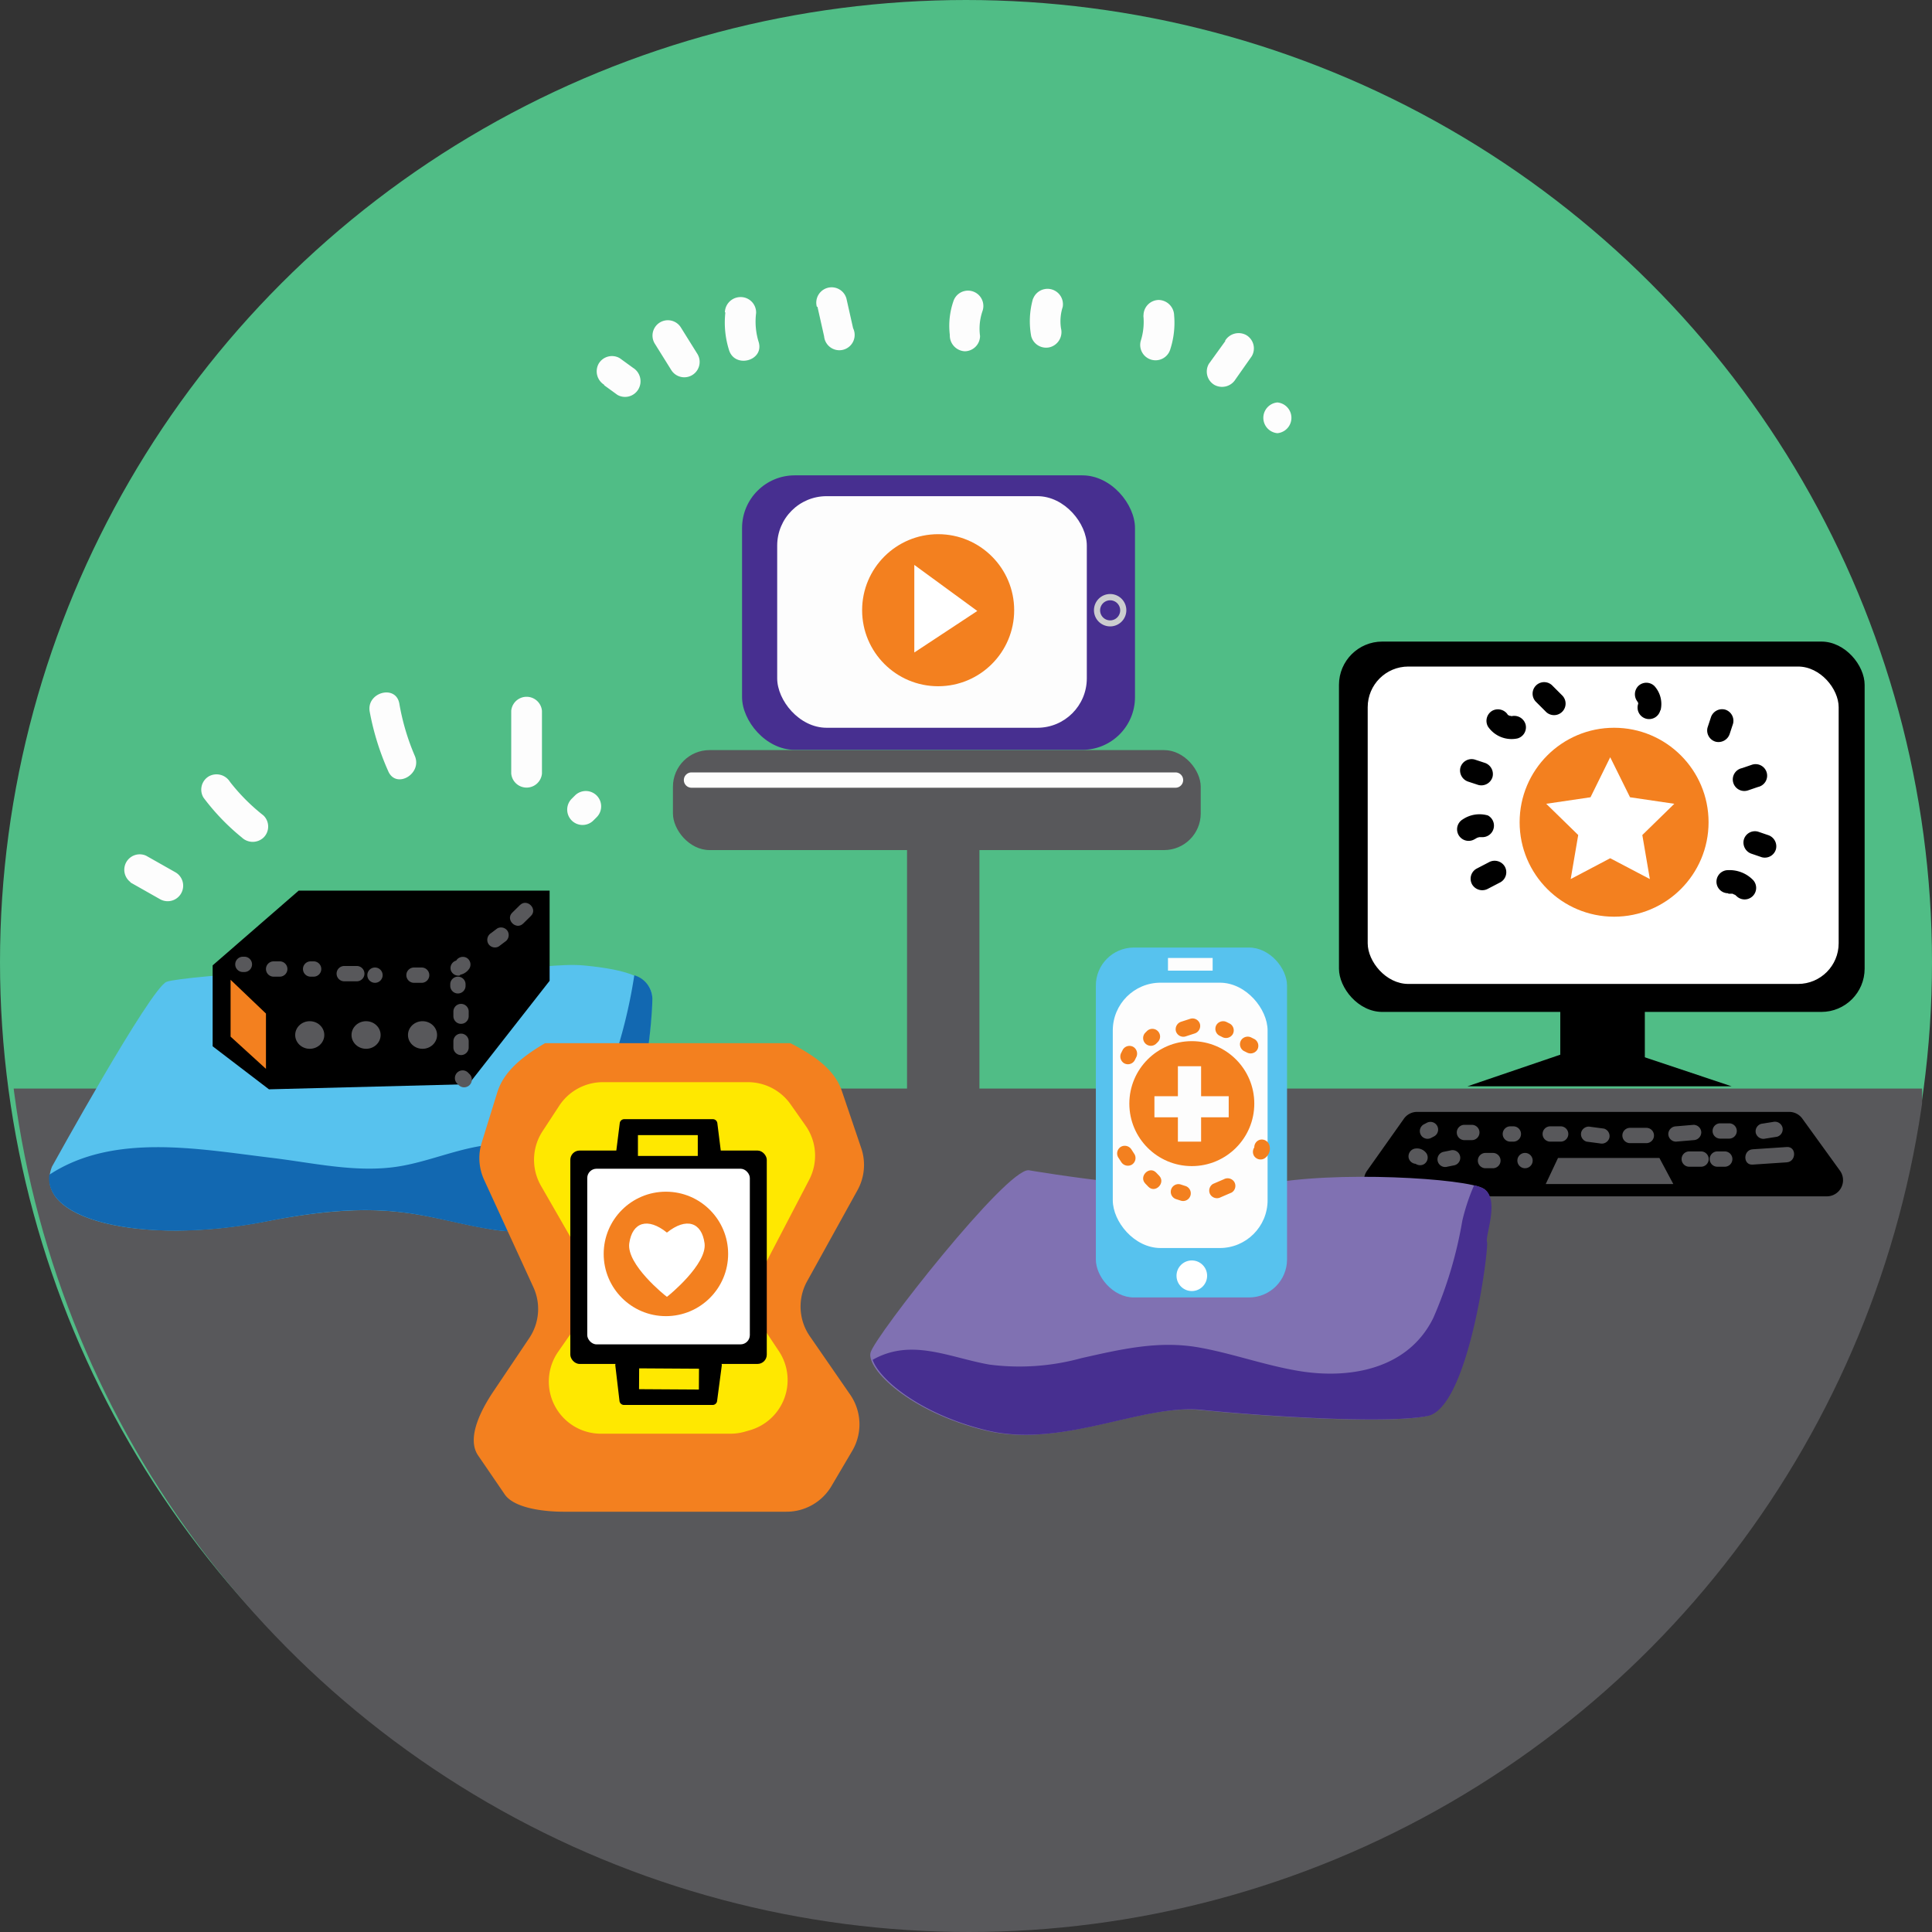 <svg id="Calque_1" data-name="Calque 1" xmlns="http://www.w3.org/2000/svg" xmlns:xlink="http://www.w3.org/1999/xlink" viewBox="0 0 154 154"><rect x="0" y="0" width="154" height="154" fill="#333333" stroke="none"/><defs><clipPath id="clip-path"><ellipse cx="77.23" cy="76.92" rx="76.77" ry="77.08" style="fill:none"/></clipPath></defs><title>Streaming Videao</title><g id="_Groupe_" data-name="&lt;Groupe&gt;"><ellipse cx="77" cy="76.69" rx="77" ry="76.69" style="fill:#50bd86"/></g><g id="_Ecrêter_le_groupe_" data-name="&lt;Ecrêter le groupe&gt;"><g style="clip-path:url(#clip-path)"><g id="_Groupe_2" data-name="&lt;Groupe&gt;"><rect x="-10.4" y="86.77" width="163.61" height="69.35" style="fill:#58585b"/></g></g></g><g id="_Groupe_3" data-name="&lt;Groupe&gt;"><path d="M113,88.63h29.66a1.29,1.29,0,0,1,1,.53l3,4.15a1.29,1.29,0,0,1-1,2.05H110a1.29,1.29,0,0,1-1.06-2l2.94-4.15A1.29,1.29,0,0,1,113,88.63Z"/></g><g id="_Groupe_4" data-name="&lt;Groupe&gt;"><polygon points="123.21 94.38 124.19 92.3 132.27 92.3 133.38 94.38 123.21 94.38" style="fill:#58585b"/></g><g id="_Groupe_5" data-name="&lt;Groupe&gt;"><path d="M82,93.28s13.23,2.29,18.78,1.14,16.16-.49,17.47.33,0,3.76.16,4.25-1.47,13.23-4.74,13.88-13.23,0-18-.49-11.1,3.1-17.14,1.63-9.47-4.9-9.14-6.2S80.23,93.12,82,93.28Z" style="fill:#8071b2"/></g><g id="_Groupe_6" data-name="&lt;Groupe&gt;"><path d="M118.27,94.75a2.88,2.88,0,0,0-.77-.27,16.14,16.14,0,0,0-.94,2.83,33.09,33.09,0,0,1-2.31,7.74c-2,4.08-6.64,4.91-10.72,4.23-2.72-.45-5.33-1.41-8-1.88-3.21-.56-6.22.16-9.34.86a18.63,18.63,0,0,1-7.34.51c-3.21-.57-6.2-2.13-9.29-.38.52,1.55,3.81,4.34,9.09,5.62,6,1.47,12.41-2.12,17.14-1.63s14.7,1.14,18,.49,4.9-13.39,4.74-13.88S119.58,95.57,118.27,94.75Z" style="fill:#472f90"/></g><g id="_Groupe_7" data-name="&lt;Groupe&gt;"><path d="M4.14,93S12,78.75,13.28,78.26s17.8-1.63,19.76-.65,10-1,13.55-.65,5.39,1,5.39,2.61-.65,11.1-4.08,13.88S44.47,98.83,39.24,98s-8-2.61-18-.65S2.5,97.2,4.14,93Z" style="fill:#57c2ee"/></g><g id="_Groupe_8" data-name="&lt;Groupe&gt;"><path d="M50.56,77.74a40.71,40.71,0,0,1-2.27,8.54,11.39,11.39,0,0,1-2.72,4.22c-1.36,1.21-2.39,1.14-4.1.83-3.39-.63-6.61,1.21-9.91,1.68s-6.7-.34-10-.73c-5.72-.69-12.53-2-17.63,1.36-.47,3.78,7.91,5.57,17.32,3.72,10-2,12.74-.16,18,.65s5.23-1.8,8.65-4.57S52,81.2,52,79.57A2,2,0,0,0,50.56,77.74Z" style="fill:#1268b1"/></g><g id="_Groupe_9" data-name="&lt;Groupe&gt;"><path d="M42.51,102.59,38.6,94.07a4.16,4.16,0,0,1-.2-3l1.24-4c.54-1.75,2.15-2.94,3.81-3.92H63c1.95,1,3.53,2.12,4.1,3.8l1.55,4.57a4.16,4.16,0,0,1-.31,3.37l-4,7.23a4.16,4.16,0,0,0,.21,4.39l3.22,4.66a4.16,4.16,0,0,1,.16,4.48l-1.68,2.85a4.16,4.16,0,0,1-3.58,2H44.9c-1.39,0-3.91-.24-4.68-1.4L38.1,116c-.94-1.4.29-3.69,1.23-5.09l2.85-4.24A4.16,4.16,0,0,0,42.51,102.59Z" style="fill:#f3801f"/></g><g id="_Groupe_10" data-name="&lt;Groupe&gt;"><path d="M48,86.26H59.62A4.16,4.16,0,0,1,63,88l1.21,1.72a4.16,4.16,0,0,1,.29,4.32l-3.92,7.52a4.16,4.16,0,0,0,.2,4.18l1.33,2a4.16,4.16,0,0,1-2.36,6.27l-.38.11a4.16,4.16,0,0,1-1.13.16H47.9a4.16,4.16,0,0,1-1.58-.31h0a4.16,4.16,0,0,1-1.83-6.22l1.91-2.74a4.16,4.16,0,0,0,.2-4.44L43.11,94.5a4.16,4.16,0,0,1,.13-4.32l1.31-2A4.16,4.16,0,0,1,48,86.26Z" style="fill:#ffe800"/></g><g id="_Groupe_11" data-name="&lt;Groupe&gt;"><rect x="53.64" y="59.79" width="42.07" height="7.97" rx="2.92" ry="2.92" style="fill:#58585b"/></g><g id="_Groupe_12" data-name="&lt;Groupe&gt;"><rect x="72.3" y="64.88" width="5.77" height="26.29" style="fill:#58585b"/></g><g id="_Groupe_13" data-name="&lt;Groupe&gt;"><rect x="106.73" y="51.14" width="41.9" height="29.52" rx="3.45" ry="3.45"/></g><g id="_Groupe_14" data-name="&lt;Groupe&gt;"><rect x="109.02" y="53.13" width="37.54" height="25.3" rx="3.24" ry="3.24" style="fill:#fff"/></g><g id="_Groupe_15" data-name="&lt;Groupe&gt;"><rect x="124.37" y="79.57" width="6.74" height="6.86"/></g><g id="_Groupe_16" data-name="&lt;Groupe&gt;"><rect x="59.15" y="37.89" width="31.32" height="21.88" rx="4.2" ry="4.2" style="fill:#472f90"/></g><g id="_Groupe_17" data-name="&lt;Groupe&gt;"><rect x="61.95" y="39.55" width="24.68" height="18.46" rx="3.94" ry="3.94" style="fill:#fdfdfd"/></g><g id="_Groupe_18" data-name="&lt;Groupe&gt;"><rect x="87.35" y="75.53" width="15.24" height="27.89" rx="3.03" ry="3.03" style="fill:#57c2ee"/></g><g id="_Groupe_19" data-name="&lt;Groupe&gt;"><rect x="88.7" y="78.33" width="12.34" height="21.15" rx="3.81" ry="3.81" style="fill:#fdfdfd"/></g><g id="_Groupe_20" data-name="&lt;Groupe&gt;"><rect x="45.46" y="91.71" width="15.66" height="17.01" rx="0.74" ry="0.74"/></g><g id="_Groupe_21" data-name="&lt;Groupe&gt;"><rect x="46.81" y="93.16" width="12.96" height="14" rx="0.74" ry="0.74" style="fill:#fff"/></g><g id="_Groupe_22" data-name="&lt;Groupe&gt;"><path d="M57.17,92.74H49.41a.36.36,0,0,1-.36-.41l.35-2.8a.36.36,0,0,1,.36-.32h7.06a.36.36,0,0,1,.36.32l.35,2.8A.36.36,0,0,1,57.17,92.74Z"/></g><g id="_Groupe_23" data-name="&lt;Groupe&gt;"><rect x="50.85" y="90.48" width="4.77" height="1.66" style="fill:#ffe800"/></g><g id="_Groupe_24" data-name="&lt;Groupe&gt;"><path d="M49.42,108.46l7.75,0a.36.36,0,0,1,.36.41l-.37,2.8a.36.36,0,0,1-.36.32l-7.06,0a.36.36,0,0,1-.36-.32l-.33-2.8A.36.36,0,0,1,49.42,108.46Z"/></g><g id="_Groupe_25" data-name="&lt;Groupe&gt;"><rect x="50.96" y="109.08" width="4.77" height="1.66" transform="translate(106 220.15) rotate(-179.65)" style="fill:#ffe800"/></g><g id="_Groupe_26" data-name="&lt;Groupe&gt;"><circle cx="53.08" cy="99.95" r="4.96" style="fill:#f3801f"/></g><g id="_Groupe_27" data-name="&lt;Groupe&gt;"><path d="M56.16,99.1c-.23-1.69-1.46-2.08-3-.85-1.52-1.23-2.76-.84-3,.85s2.85,4.17,3,4.27h0C53.3,103.28,56.38,100.76,56.16,99.1Z" style="fill:#fff"/></g><g id="_Groupe_28" data-name="&lt;Groupe&gt;"><polygon points="43.81 78.18 43.81 70.99 23.81 70.99 16.95 76.95 16.95 83.4 21.44 86.83 37.36 86.42 43.81 78.18"/></g><g id="_Groupe_29" data-name="&lt;Groupe&gt;"><polygon points="21.2 80.79 18.38 78.1 18.38 82.63 21.2 85.2 21.2 80.79" style="fill:#f3801f"/></g><g id="_Groupe_30" data-name="&lt;Groupe&gt;"><ellipse cx="24.69" cy="82.5" rx="1.16" ry="1.1" style="fill:#58585b"/></g><g id="_Groupe_31" data-name="&lt;Groupe&gt;"><ellipse cx="29.18" cy="82.5" rx="1.16" ry="1.1" style="fill:#58585b"/></g><g id="_Groupe_32" data-name="&lt;Groupe&gt;"><ellipse cx="33.68" cy="82.5" rx="1.16" ry="1.1" style="fill:#58585b"/></g><g id="_Groupe_33" data-name="&lt;Groupe&gt;"><circle cx="74.78" cy="48.64" r="6.06" style="fill:#f3801f"/></g><g id="_Groupe_34" data-name="&lt;Groupe&gt;"><path id="_Tracé_transparent_" data-name="&lt;Tracé transparent&gt;" d="M88.49,49.93a1.29,1.29,0,1,1,1.29-1.29A1.29,1.29,0,0,1,88.49,49.93Zm0-2.08a.8.8,0,1,0,.8.8A.8.8,0,0,0,88.49,47.85Z" style="fill:#cbcdcf"/></g><g id="_Groupe_35" data-name="&lt;Groupe&gt;"><circle cx="128.66" cy="65.54" r="7.53" style="fill:#f3801f"/></g><g id="_Groupe_36" data-name="&lt;Groupe&gt;"><polygon points="72.88 52.01 72.88 45.03 77.9 48.7 72.88 52.01" style="fill:#fff"/></g><g id="_Groupe_37" data-name="&lt;Groupe&gt;"><polygon points="128.35 60.36 129.93 63.55 133.46 64.07 130.91 66.56 131.51 70.07 128.35 68.41 125.2 70.07 125.8 66.56 123.25 64.07 126.78 63.55 128.35 60.36" style="fill:#fff"/></g><g id="_Groupe_38" data-name="&lt;Groupe&gt;"><polygon points="125.13 83.81 116.97 86.59 138.03 86.59 130.19 83.97 125.13 83.81"/></g><g id="_Groupe_39" data-name="&lt;Groupe&gt;"><circle cx="95" cy="87.97" r="4.98" style="fill:#f3801f"/></g><g id="_Groupe_40" data-name="&lt;Groupe&gt;"><circle cx="95" cy="101.69" r="1.22" style="fill:#fff"/></g><g id="_Groupe_41" data-name="&lt;Groupe&gt;"><rect x="93.89" y="84.99" width="1.85" height="6.01" style="fill:#fdfdfd"/></g><g id="_Groupe_42" data-name="&lt;Groupe&gt;"><rect x="92.02" y="87.38" width="5.92" height="1.68" style="fill:#fdfdfd"/></g><g id="_Groupe_43" data-name="&lt;Groupe&gt;"><rect x="93.1" y="76.36" width="3.56" height="1.01" style="fill:#fdfdfd"/></g><g id="_Groupe_44" data-name="&lt;Groupe&gt;"><g id="_Groupe_45" data-name="&lt;Groupe&gt;"><path d="M137.78,71.24c.05,0,.37,0,.16,0l.2,0c-.09,0,.15.08.18.1s.09.06,0,0l.12.11a.92.92,0,0,0,1.3-1.3,2.61,2.61,0,0,0-2-.79.92.92,0,0,0,0,1.84Z"/></g></g><g id="_Groupe_46" data-name="&lt;Groupe&gt;"><g id="_Groupe_47" data-name="&lt;Groupe&gt;"><path d="M139.64,68.06l.79.27a.92.92,0,0,0,1.13-.64.94.94,0,0,0-.64-1.13l-.79-.27a.92.92,0,0,0-1.13.64.94.94,0,0,0,.64,1.13Z"/></g></g><g id="_Groupe_48" data-name="&lt;Groupe&gt;"><g id="_Groupe_49" data-name="&lt;Groupe&gt;"><path d="M139.34,63l.79-.27a.92.92,0,1,0-.49-1.77l-.79.27a.92.92,0,1,0,.49,1.77Z"/></g></g><g id="_Groupe_50" data-name="&lt;Groupe&gt;"><g id="_Groupe_51" data-name="&lt;Groupe&gt;"><path d="M137.88,58.48l.26-.79a.93.93,0,0,0-.64-1.13.94.94,0,0,0-1.13.64l-.26.79a.93.93,0,0,0,.64,1.13.94.94,0,0,0,1.13-.64Z"/></g></g><g id="_Groupe_52" data-name="&lt;Groupe&gt;"><g id="_Groupe_53" data-name="&lt;Groupe&gt;"><path d="M132.36,56.64a2.13,2.13,0,0,0-.48-1.95.92.92,0,0,0-1.3,0,.94.94,0,0,0,0,1.3c-.13-.15,0,0,0,.06s0-.06,0,0,0-.19,0,0,0-.16,0,.05a.92.92,0,1,0,1.77.49Z"/></g></g><g id="_Groupe_54" data-name="&lt;Groupe&gt;"><g id="_Groupe_55" data-name="&lt;Groupe&gt;"><path d="M124.55,55.46l-.79-.79a.92.92,0,1,0-1.3,1.3l.79.79a.92.92,0,0,0,1.3-1.3Z"/></g></g><g id="_Groupe_56" data-name="&lt;Groupe&gt;"><g id="_Groupe_57" data-name="&lt;Groupe&gt;"><path d="M120.48,57.08c.23,0-.06,0-.13,0,.3,0-.16-.05,0,0s-.12-.07-.15-.09.09.07,0,0-.07-.07,0,0a.94.94,0,0,0-1.26-.33.93.93,0,0,0-.33,1.26,2.27,2.27,0,0,0,2.35.94.92.92,0,0,0,.64-1.13.94.94,0,0,0-1.13-.64Z"/></g></g><g id="_Groupe_58" data-name="&lt;Groupe&gt;"><g id="_Groupe_59" data-name="&lt;Groupe&gt;"><path d="M118.33,60.8l-.79-.26a.93.93,0,0,0-1.13.64.94.94,0,0,0,.64,1.13l.79.26a.93.93,0,0,0,1.13-.64.94.94,0,0,0-.64-1.13Z"/></g></g><g id="_Groupe_60" data-name="&lt;Groupe&gt;"><g id="_Groupe_61" data-name="&lt;Groupe&gt;"><path d="M118.6,65a2.4,2.4,0,0,0-2,.31.92.92,0,0,0,.93,1.59s.32-.17.14-.1l.24-.07c-.19,0,0,0,.08,0s.11,0,0,0l.16,0A.92.92,0,0,0,118.6,65Z"/></g></g><g id="_Groupe_62" data-name="&lt;Groupe&gt;"><g id="_Groupe_63" data-name="&lt;Groupe&gt;"><path d="M118.68,68.73l-1,.52a.92.92,0,0,0-.33,1.26.94.94,0,0,0,1.26.33l1-.52a.92.92,0,0,0,.33-1.26.94.94,0,0,0-1.26-.33Z"/></g></g><g id="_Groupe_64" data-name="&lt;Groupe&gt;"><g id="_Groupe_65" data-name="&lt;Groupe&gt;"><path d="M48.16,30.71l1.06.77A1.23,1.23,0,0,0,50.9,31a1.26,1.26,0,0,0-.44-1.68l-1.06-.77a1.23,1.23,0,0,0-1.68.44,1.26,1.26,0,0,0,.44,1.68Z" style="fill:#fdfdfd"/></g></g><g id="_Groupe_66" data-name="&lt;Groupe&gt;"><g id="_Groupe_67" data-name="&lt;Groupe&gt;"><path d="M52.18,27.37l1.31,2.1a1.22,1.22,0,0,0,2.11-1.24l-1.31-2.1a1.22,1.22,0,1,0-2.11,1.24Z" style="fill:#fdfdfd"/></g></g><g id="_Groupe_68" data-name="&lt;Groupe&gt;"><g id="_Groupe_69" data-name="&lt;Groupe&gt;"><path d="M57.82,24.9a7.27,7.27,0,0,0,.29,3c.46,1.5,2.83.86,2.36-.65a5.49,5.49,0,0,1-.2-2.3A1.23,1.23,0,0,0,59,23.68a1.25,1.25,0,0,0-1.22,1.22Z" style="fill:#fdfdfd"/></g></g><g id="_Groupe_70" data-name="&lt;Groupe&gt;"><g id="_Groupe_71" data-name="&lt;Groupe&gt;"><path d="M65.16,24.45l.53,2.36A1.22,1.22,0,1,0,68,26.16l-.53-2.36a1.22,1.22,0,1,0-2.36.65Z" style="fill:#fdfdfd"/></g></g><g id="_Groupe_72" data-name="&lt;Groupe&gt;"><g id="_Groupe_73" data-name="&lt;Groupe&gt;"><path d="M76,24a6,6,0,0,0-.29,2.69A1.26,1.26,0,0,0,76.9,28a1.23,1.23,0,0,0,1.22-1.22,4.3,4.3,0,0,1,.2-2A1.22,1.22,0,1,0,76,24Z" style="fill:#fdfdfd"/></g></g><g id="_Groupe_74" data-name="&lt;Groupe&gt;"><g id="_Groupe_75" data-name="&lt;Groupe&gt;"><path d="M82.34,23.81a6.53,6.53,0,0,0-.14,3,1.23,1.23,0,0,0,1.51.86,1.25,1.25,0,0,0,.86-1.51,3.75,3.75,0,0,1,.14-1.7,1.23,1.23,0,0,0-2.36-.65Z" style="fill:#fdfdfd"/></g></g><g id="_Groupe_76" data-name="&lt;Groupe&gt;"><g id="_Groupe_77" data-name="&lt;Groupe&gt;"><path d="M91.14,25.17a5,5,0,0,1-.21,2,1.22,1.22,0,1,0,2.36.65,6.86,6.86,0,0,0,.3-2.69,1.26,1.26,0,0,0-1.22-1.22,1.23,1.23,0,0,0-1.22,1.22Z" style="fill:#fdfdfd"/></g></g><g id="_Groupe_78" data-name="&lt;Groupe&gt;"><g id="_Groupe_79" data-name="&lt;Groupe&gt;"><path d="M97.66,27.2,96.36,29a1.23,1.23,0,0,0,.44,1.68,1.26,1.26,0,0,0,1.68-.44l1.3-1.85a1.23,1.23,0,0,0-.44-1.68,1.26,1.26,0,0,0-1.68.44Z" style="fill:#fdfdfd"/></g></g><g id="_Groupe_80" data-name="&lt;Groupe&gt;"><g id="_Groupe_81" data-name="&lt;Groupe&gt;"><path d="M101.82,34.53a1.23,1.23,0,0,0,0-2.45,1.23,1.23,0,0,0,0,2.45Z" style="fill:#fdfdfd"/></g></g><g id="_Groupe_82" data-name="&lt;Groupe&gt;"><g id="_Groupe_83" data-name="&lt;Groupe&gt;"><path d="M10.38,70.33l2.35,1.33A1.23,1.23,0,0,0,14,69.54l-2.35-1.33a1.23,1.23,0,0,0-1.24,2.11Z" style="fill:#fdfdfd"/></g></g><g id="_Groupe_84" data-name="&lt;Groupe&gt;"><g id="_Groupe_85" data-name="&lt;Groupe&gt;"><path d="M16.23,63.59a17.85,17.85,0,0,0,3.05,3.17,1.26,1.26,0,0,0,1.73,0A1.23,1.23,0,0,0,21,65a15.5,15.5,0,0,1-2.67-2.68,1.26,1.26,0,0,0-1.68-.44,1.23,1.23,0,0,0-.44,1.68Z" style="fill:#fdfdfd"/></g></g><g id="_Groupe_86" data-name="&lt;Groupe&gt;"><g id="_Groupe_87" data-name="&lt;Groupe&gt;"><path d="M29.47,56.73a21,21,0,0,0,1.48,4.75c.63,1.44,2.74.2,2.11-1.24a18.51,18.51,0,0,1-1.23-4.16c-.28-1.55-2.64-.89-2.36.65Z" style="fill:#fdfdfd"/></g></g><g id="_Groupe_88" data-name="&lt;Groupe&gt;"><g id="_Groupe_89" data-name="&lt;Groupe&gt;"><path d="M40.75,56.66v5a1.23,1.23,0,0,0,2.45,0v-5a1.23,1.23,0,0,0-2.45,0Z" style="fill:#fdfdfd"/></g></g><g id="_Groupe_90" data-name="&lt;Groupe&gt;"><g id="_Groupe_91" data-name="&lt;Groupe&gt;"><path d="M45.83,63.41l-.26.26a1.22,1.22,0,0,0,1.73,1.73l.26-.26a1.22,1.22,0,1,0-1.73-1.73Z" style="fill:#fdfdfd"/></g></g><g id="_Groupe_92" data-name="&lt;Groupe&gt;"><g id="_Groupe_93" data-name="&lt;Groupe&gt;"><path d="M114.1,90.69l.23-.12a.61.61,0,1,0-.62-1.06l-.23.12a.61.61,0,0,0,.62,1.06Z" style="fill:#58585b"/></g></g><g id="_Groupe_94" data-name="&lt;Groupe&gt;"><g id="_Groupe_95" data-name="&lt;Groupe&gt;"><path d="M116.73,90.88h.59a.61.61,0,0,0,0-1.22h-.59a.61.61,0,0,0,0,1.22Z" style="fill:#58585b"/></g></g><g id="_Groupe_96" data-name="&lt;Groupe&gt;"><g id="_Groupe_97" data-name="&lt;Groupe&gt;"><path d="M120.39,91h.24a.61.61,0,0,0,0-1.22h-.24a.61.61,0,0,0,0,1.22Z" style="fill:#58585b"/></g></g><g id="_Groupe_98" data-name="&lt;Groupe&gt;"><g id="_Groupe_99" data-name="&lt;Groupe&gt;"><path d="M123.57,91h.83a.61.61,0,0,0,0-1.22h-.83a.61.61,0,0,0,0,1.22Z" style="fill:#58585b"/></g></g><g id="_Groupe_100" data-name="&lt;Groupe&gt;"><g id="_Groupe_101" data-name="&lt;Groupe&gt;"><path d="M126.47,91l1.06.14a.63.63,0,0,0,.75-.43.62.62,0,0,0-.43-.75l-1.06-.14a.63.63,0,0,0-.75.43.62.62,0,0,0,.43.75Z" style="fill:#58585b"/></g></g><g id="_Groupe_102" data-name="&lt;Groupe&gt;"><g id="_Groupe_103" data-name="&lt;Groupe&gt;"><path d="M129.93,91.12h1.3a.61.61,0,0,0,0-1.22h-1.3a.61.61,0,0,0,0,1.22Z" style="fill:#58585b"/></g></g><g id="_Groupe_104" data-name="&lt;Groupe&gt;"><g id="_Groupe_105" data-name="&lt;Groupe&gt;"><path d="M133.59,91l1.41-.12a.63.63,0,0,0,.61-.61.62.62,0,0,0-.61-.61l-1.41.12a.63.63,0,0,0-.61.61.62.62,0,0,0,.61.61Z" style="fill:#58585b"/></g></g><g id="_Groupe_106" data-name="&lt;Groupe&gt;"><g id="_Groupe_107" data-name="&lt;Groupe&gt;"><path d="M137.12,90.76h.71a.61.61,0,0,0,0-1.22h-.71a.61.61,0,0,0,0,1.22Z" style="fill:#58585b"/></g></g><g id="_Groupe_108" data-name="&lt;Groupe&gt;"><g id="_Groupe_109" data-name="&lt;Groupe&gt;"><path d="M140.71,90.76l.94-.15a.62.62,0,0,0,.43-.75.63.63,0,0,0-.75-.43l-.94.15a.62.62,0,0,0-.43.75.63.63,0,0,0,.75.43Z" style="fill:#58585b"/></g></g><g id="_Groupe_110" data-name="&lt;Groupe&gt;"><g id="_Groupe_111" data-name="&lt;Groupe&gt;"><path d="M113,92.76a.43.43,0,0,1-.34-.18.63.63,0,0,0,.84.22.62.62,0,0,0,.22-.84.92.92,0,0,0-1-.39.63.63,0,0,0-.43.75.62.62,0,0,0,.75.43Z" style="fill:#58585b"/></g></g><g id="_Groupe_112" data-name="&lt;Groupe&gt;"><g id="_Groupe_113" data-name="&lt;Groupe&gt;"><path d="M115.36,93l.59-.12a.61.61,0,1,0-.33-1.18l-.59.12a.61.61,0,0,0,.33,1.18Z" style="fill:#58585b"/></g></g><g id="_Groupe_114" data-name="&lt;Groupe&gt;"><g id="_Groupe_115" data-name="&lt;Groupe&gt;"><path d="M118.38,93.12H119a.61.61,0,0,0,0-1.22h-.59a.61.61,0,0,0,0,1.22Z" style="fill:#58585b"/></g></g><g id="_Groupe_116" data-name="&lt;Groupe&gt;"><g id="_Groupe_117" data-name="&lt;Groupe&gt;"><path d="M121.56,93.12a.61.61,0,0,0,0-1.22.61.61,0,0,0,0,1.22Z" style="fill:#58585b"/></g></g><g id="_Groupe_118" data-name="&lt;Groupe&gt;"><g id="_Groupe_119" data-name="&lt;Groupe&gt;"><path d="M134.65,93h.94a.61.61,0,0,0,0-1.22h-.94a.61.61,0,0,0,0,1.22Z" style="fill:#58585b"/></g></g><g id="_Groupe_120" data-name="&lt;Groupe&gt;"><g id="_Groupe_121" data-name="&lt;Groupe&gt;"><path d="M136.89,93h.59a.61.61,0,0,0,0-1.22h-.59a.61.61,0,0,0,0,1.22Z" style="fill:#58585b"/></g></g><g id="_Groupe_122" data-name="&lt;Groupe&gt;"><g id="_Groupe_123" data-name="&lt;Groupe&gt;"><path d="M139.71,92.83l2.71-.18c.78-.05.79-1.28,0-1.22l-2.71.18c-.78.05-.79,1.28,0,1.22Z" style="fill:#58585b"/></g></g><g id="_Groupe_124" data-name="&lt;Groupe&gt;"><g id="_Groupe_125" data-name="&lt;Groupe&gt;"><path d="M90.44,84.53l.12-.24a.63.63,0,0,0-.22-.84.62.62,0,0,0-.84.22l-.12.24a.63.63,0,0,0,.22.84.62.62,0,0,0,.84-.22Z" style="fill:#f3801f"/></g></g><g id="_Groupe_126" data-name="&lt;Groupe&gt;"><g id="_Groupe_127" data-name="&lt;Groupe&gt;"><path d="M92.17,83.18l.12-.12a.61.61,0,0,0-.87-.87l-.12.12a.61.61,0,0,0,.87.87Z" style="fill:#f3801f"/></g></g><g id="_Groupe_128" data-name="&lt;Groupe&gt;"><g id="_Groupe_129" data-name="&lt;Groupe&gt;"><path d="M94.48,82.62l.74-.24a.63.63,0,0,0,.43-.75.62.62,0,0,0-.75-.43l-.74.24a.63.63,0,0,0-.43.75.62.62,0,0,0,.75.43Z" style="fill:#f3801f"/></g></g><g id="_Groupe_130" data-name="&lt;Groupe&gt;"><g id="_Groupe_131" data-name="&lt;Groupe&gt;"><path d="M97.18,82.54l.24.12a.63.63,0,0,0,.84-.22.62.62,0,0,0-.22-.84l-.24-.12a.63.63,0,0,0-.84.22.62.62,0,0,0,.22.84Z" style="fill:#f3801f"/></g></g><g id="_Groupe_132" data-name="&lt;Groupe&gt;"><g id="_Groupe_133" data-name="&lt;Groupe&gt;"><path d="M99.14,83.77l.24.12a.63.63,0,0,0,.84-.22.62.62,0,0,0-.22-.84l-.24-.12a.63.63,0,0,0-.84.22.62.62,0,0,0,.22.84Z" style="fill:#f3801f"/></g></g><g id="_Groupe_134" data-name="&lt;Groupe&gt;"><g id="_Groupe_135" data-name="&lt;Groupe&gt;"><path d="M100,91.61a.43.43,0,0,1,.17-.33.63.63,0,0,0-.22.84.62.62,0,0,0,.84.22.93.93,0,0,0,.39-1.06.63.63,0,0,0-.75-.43.62.62,0,0,0-.43.75Z" style="fill:#f3801f"/></g></g><g id="_Groupe_136" data-name="&lt;Groupe&gt;"><g id="_Groupe_137" data-name="&lt;Groupe&gt;"><path d="M97.55,94l-.86.37a.62.62,0,0,0-.22.84.63.63,0,0,0,.84.22l.86-.37a.62.62,0,0,0,.22-.84.63.63,0,0,0-.84-.22Z" style="fill:#f3801f"/></g></g><g id="_Groupe_138" data-name="&lt;Groupe&gt;"><g id="_Groupe_139" data-name="&lt;Groupe&gt;"><path d="M94.47,94.53l-.37-.12a.61.61,0,0,0-.33,1.18l.37.12a.61.61,0,1,0,.33-1.18Z" style="fill:#f3801f"/></g></g><g id="_Groupe_140" data-name="&lt;Groupe&gt;"><g id="_Groupe_141" data-name="&lt;Groupe&gt;"><path d="M92.4,93.72l-.24-.25c-.55-.57-1.41.3-.87.87l.24.25c.55.57,1.41-.3.87-.87Z" style="fill:#f3801f"/></g></g><g id="_Groupe_142" data-name="&lt;Groupe&gt;"><g id="_Groupe_143" data-name="&lt;Groupe&gt;"><path d="M90.43,92l-.24-.37a.63.63,0,0,0-.84-.22.62.62,0,0,0-.22.84l.24.37a.63.63,0,0,0,.84.22.62.62,0,0,0,.22-.84Z" style="fill:#f3801f"/></g></g><g id="_Groupe_144" data-name="&lt;Groupe&gt;"><g id="_Groupe_145" data-name="&lt;Groupe&gt;"><path d="M19.36,77.48h.12a.61.61,0,0,0,0-1.22h-.12a.61.61,0,0,0,0,1.22Z" style="fill:#58585b"/></g></g><g id="_Groupe_146" data-name="&lt;Groupe&gt;"><g id="_Groupe_147" data-name="&lt;Groupe&gt;"><path d="M21.81,77.85h.49a.61.61,0,0,0,0-1.22h-.49a.61.61,0,0,0,0,1.22Z" style="fill:#58585b"/></g></g><g id="_Groupe_148" data-name="&lt;Groupe&gt;"><g id="_Groupe_149" data-name="&lt;Groupe&gt;"><path d="M24.75,77.85H25a.61.61,0,0,0,0-1.22h-.24a.61.61,0,0,0,0,1.22Z" style="fill:#58585b"/></g></g><g id="_Groupe_150" data-name="&lt;Groupe&gt;"><g id="_Groupe_151" data-name="&lt;Groupe&gt;"><path d="M27.44,78.22h1a.61.61,0,0,0,0-1.22h-1a.61.61,0,0,0,0,1.22Z" style="fill:#58585b"/></g></g><g id="_Groupe_152" data-name="&lt;Groupe&gt;"><g id="_Groupe_153" data-name="&lt;Groupe&gt;"><path d="M29.89,78.34a.61.61,0,0,0,0-1.22.61.61,0,0,0,0,1.22Z" style="fill:#58585b"/></g></g><g id="_Groupe_154" data-name="&lt;Groupe&gt;"><g id="_Groupe_155" data-name="&lt;Groupe&gt;"><path d="M33,78.34h.61a.61.61,0,0,0,0-1.22H33a.61.61,0,0,0,0,1.22Z" style="fill:#58585b"/></g></g><g id="_Groupe_156" data-name="&lt;Groupe&gt;"><g id="_Groupe_157" data-name="&lt;Groupe&gt;"><path d="M36.67,77.7a1.14,1.14,0,0,0,.75-.51.62.62,0,0,0-.22-.84.63.63,0,0,0-.84.22c0-.05.09-.06,0,0a.62.62,0,0,0-.43.75.63.63,0,0,0,.75.43Z" style="fill:#58585b"/></g></g><g id="_Groupe_158" data-name="&lt;Groupe&gt;"><g id="_Groupe_159" data-name="&lt;Groupe&gt;"><path d="M39.76,75.44l.49-.37a.63.63,0,0,0,.22-.84.62.62,0,0,0-.84-.22l-.49.37a.63.63,0,0,0-.22.84.62.62,0,0,0,.84.22Z" style="fill:#58585b"/></g></g><g id="_Groupe_160" data-name="&lt;Groupe&gt;"><g id="_Groupe_161" data-name="&lt;Groupe&gt;"><path d="M41.7,73.62l.62-.61c.56-.55-.3-1.42-.87-.87l-.62.61c-.56.55.3,1.42.87.87Z" style="fill:#58585b"/></g></g><g id="_Groupe_162" data-name="&lt;Groupe&gt;"><g id="_Groupe_163" data-name="&lt;Groupe&gt;"><path d="M35.89,78.46v.12a.61.61,0,0,0,1.22,0v-.12a.61.61,0,0,0-1.22,0Z" style="fill:#58585b"/></g></g><g id="_Groupe_164" data-name="&lt;Groupe&gt;"><g id="_Groupe_165" data-name="&lt;Groupe&gt;"><path d="M36.14,80.67V81a.61.61,0,0,0,1.22,0v-.37a.61.61,0,0,0-1.22,0Z" style="fill:#58585b"/></g></g><g id="_Groupe_166" data-name="&lt;Groupe&gt;"><g id="_Groupe_167" data-name="&lt;Groupe&gt;"><path d="M36.14,83v.49a.61.61,0,0,0,1.22,0V83a.61.61,0,0,0-1.22,0Z" style="fill:#58585b"/></g></g><g id="_Groupe_168" data-name="&lt;Groupe&gt;"><g id="_Groupe_169" data-name="&lt;Groupe&gt;"><path d="M36.44,86.37l.12.12a.61.61,0,0,0,.87-.87l-.12-.12a.61.61,0,0,0-.87.87Z" style="fill:#58585b"/></g></g><g id="_Groupe_170" data-name="&lt;Groupe&gt;"><g id="_Groupe_171" data-name="&lt;Groupe&gt;"><path d="M55.19,62.12l.12-.12a.61.61,0,0,0-.87-.87l-.12.12a.61.61,0,0,0,.87.87Z" style="fill:#58585b"/></g></g><g id="_Groupe_172" data-name="&lt;Groupe&gt;"><g id="_Groupe_173" data-name="&lt;Groupe&gt;"><path d="M55.12,62.79H93.7a.61.61,0,0,0,0-1.22H55.12a.61.61,0,0,0,0,1.22Z" style="fill:#fdfdfd"/></g></g></svg>